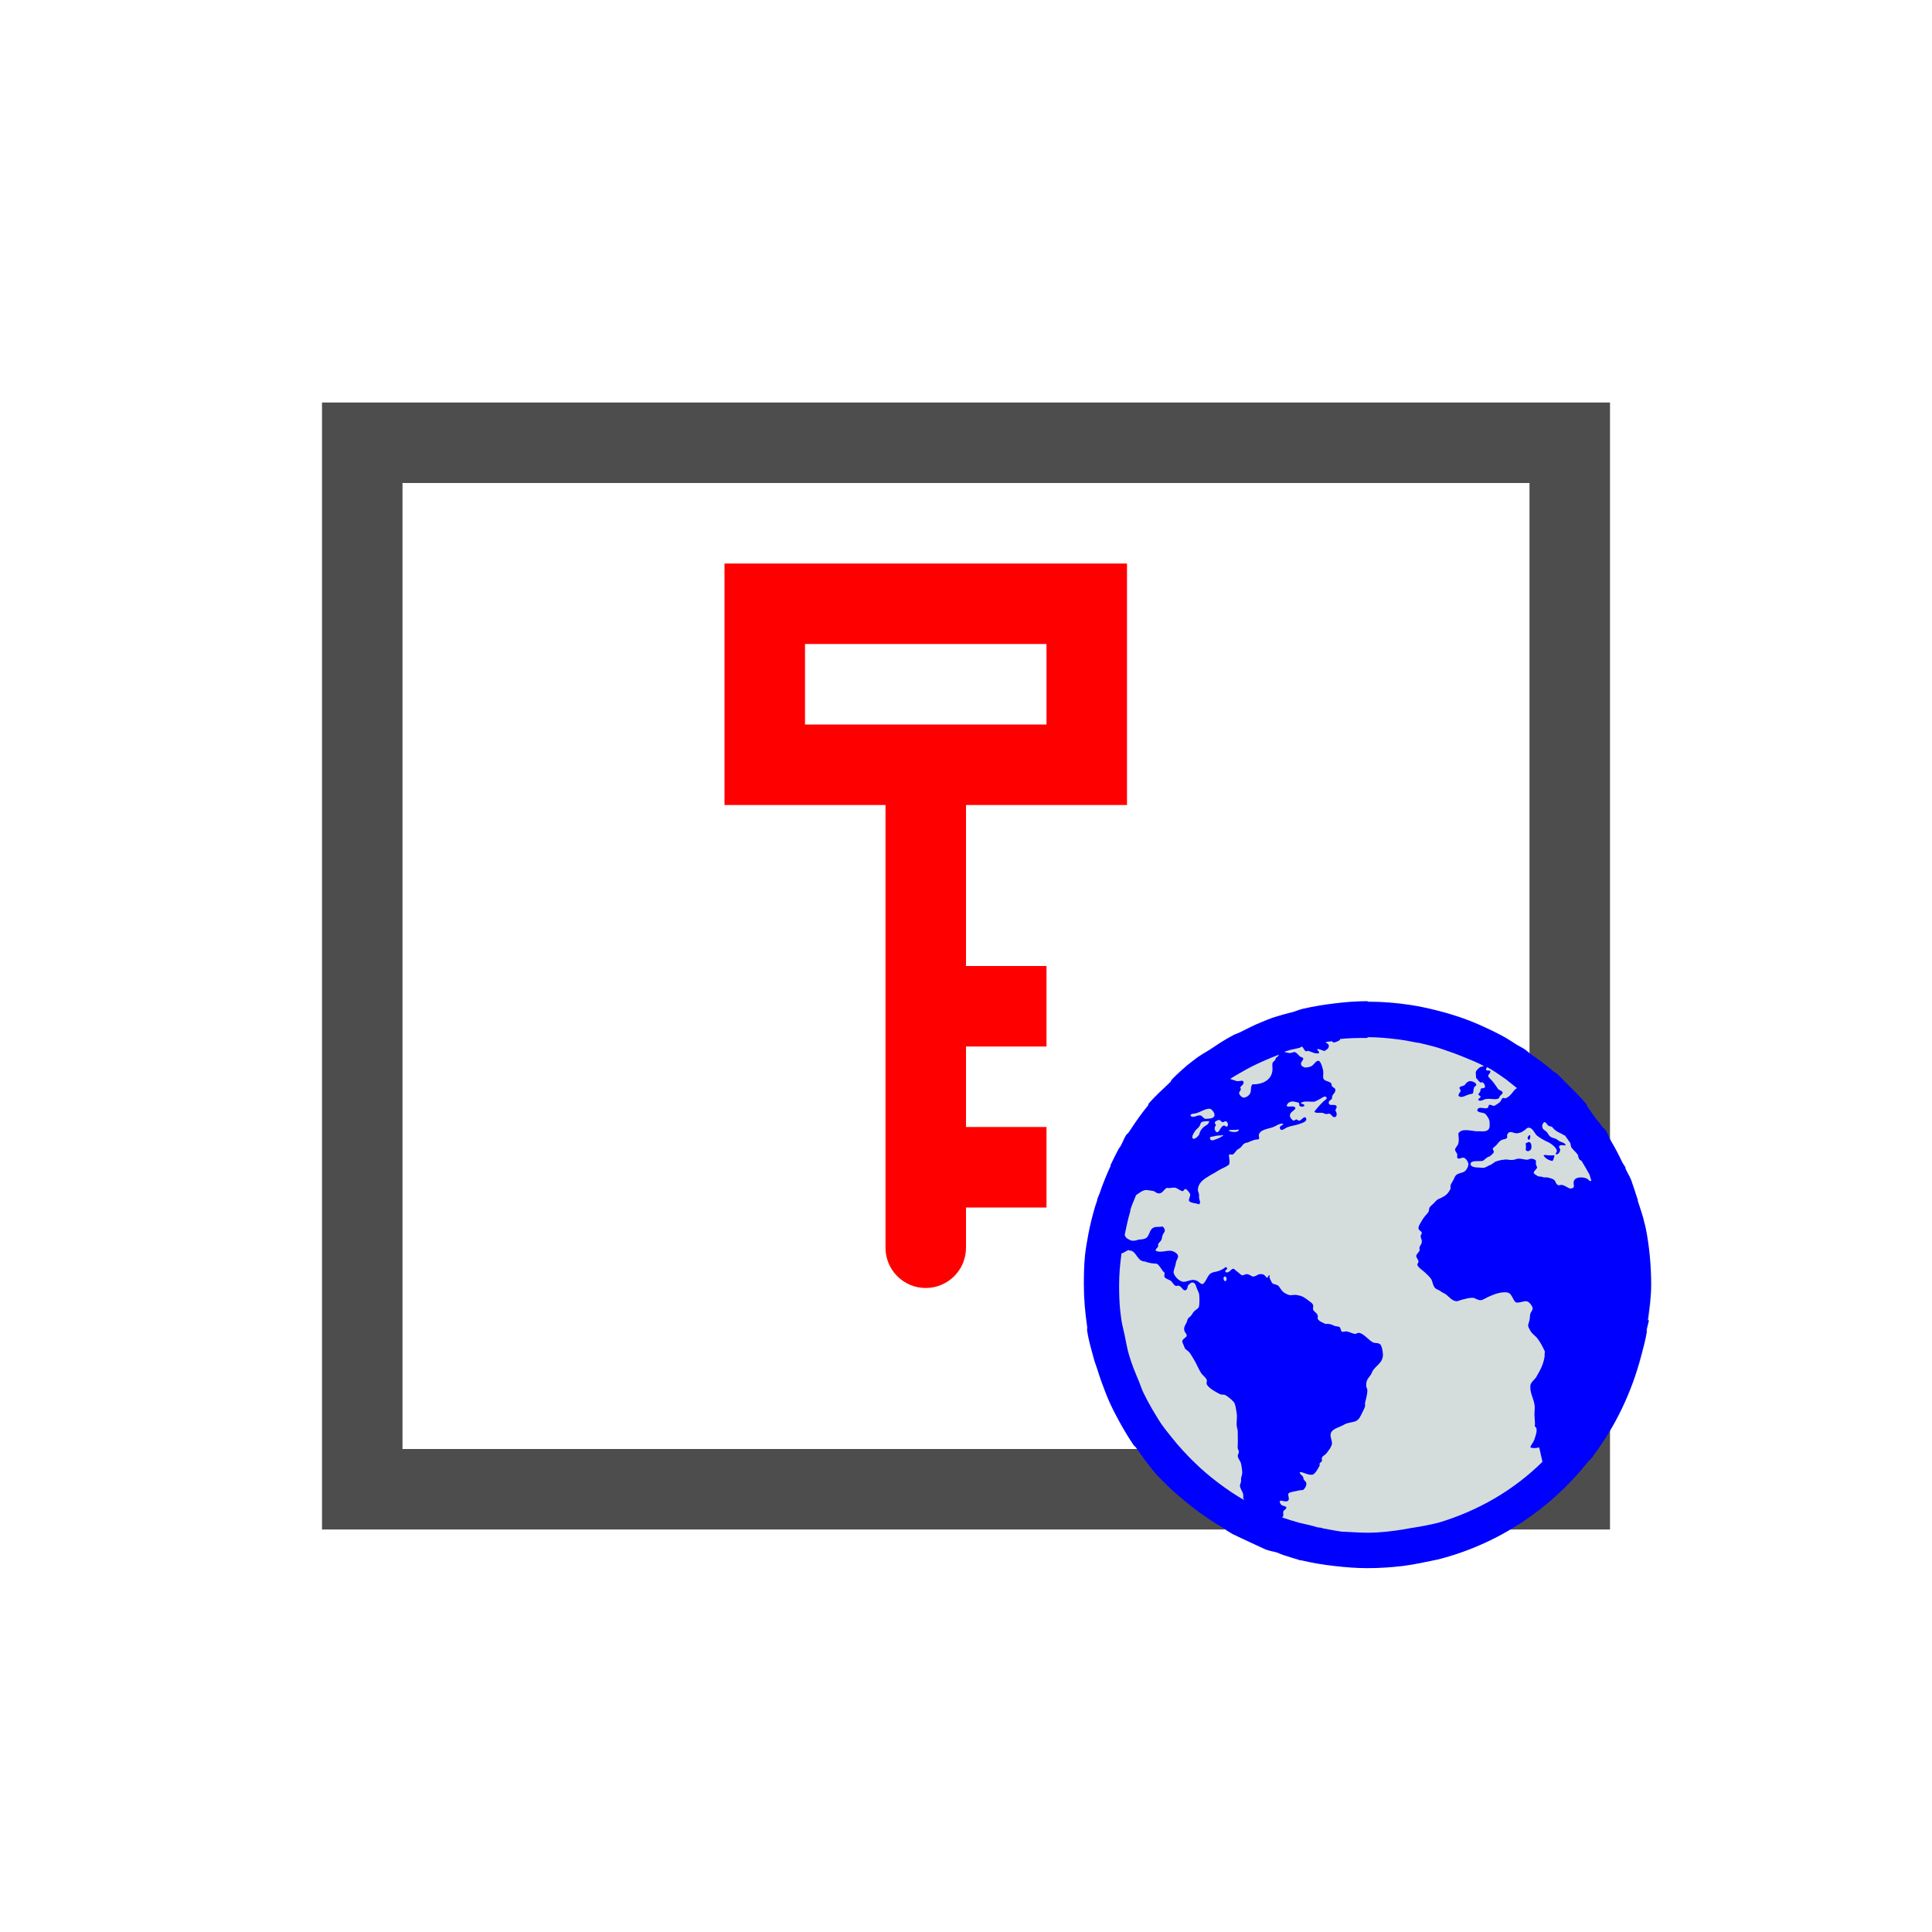 <?xml version="1.0" encoding="UTF-8" standalone="no"?>
<!-- Created with Inkscape (http://www.inkscape.org/) -->

<svg
   xmlns:dc="http://purl.org/dc/elements/1.1/"
   xmlns:cc="http://creativecommons.org/ns#"
   xmlns:rdf="http://www.w3.org/1999/02/22-rdf-syntax-ns#"
   xmlns:svg="http://www.w3.org/2000/svg"
   xmlns="http://www.w3.org/2000/svg"
   xmlns:sodipodi="http://sodipodi.sourceforge.net/DTD/sodipodi-0.dtd"
   xmlns:inkscape="http://www.inkscape.org/namespaces/inkscape"
   width="24"
   height="24"
   id="svg2"
   version="1.1"
   inkscape:version="0.92.3 (2405546, 2018-03-11)"
   viewBox="0 0 24 24"
   sodipodi:docname="jo01-http.svg">
  <defs
     id="defs4" />
  <sodipodi:namedview
     id="base"
     pagecolor="#ffffff"
     bordercolor="#666666"
     borderopacity="1.0"
     inkscape:pageopacity="0.0"
     inkscape:pageshadow="2"
     inkscape:zoom="32.625"
     inkscape:cx="0.92141477"
     inkscape:cy="12.64122"
     inkscape:document-units="px"
     inkscape:current-layer="layer1"
     showgrid="true"
     units="px"
     borderlayer="true"
     inkscape:showpageshadow="false"
     inkscape:window-width="1920"
     inkscape:window-height="1051"
     inkscape:window-x="1920"
     inkscape:window-y="0"
     inkscape:window-maximized="1"
     fit-margin-top="0"
     fit-margin-left="0"
     fit-margin-right="0"
     fit-margin-bottom="0"
     inkscape:snap-bbox="true">
    <sodipodi:guide
       position="3,21"
       orientation="18,0"
       id="guide4066"
       inkscape:locked="false" />
    <sodipodi:guide
       position="3,3"
       orientation="0,18"
       id="guide4068"
       inkscape:locked="false" />
    <sodipodi:guide
       position="21,3"
       orientation="-18,0"
       id="guide4070"
       inkscape:locked="false" />
    <sodipodi:guide
       position="21,21"
       orientation="0,-18"
       id="guide4072"
       inkscape:locked="false" />
    <sodipodi:guide
       position="4,20"
       orientation="16,0"
       id="guide4074"
       inkscape:locked="false" />
    <sodipodi:guide
       position="4,4"
       orientation="0,16"
       id="guide4076"
       inkscape:locked="false" />
    <sodipodi:guide
       position="20,15"
       orientation="-16,0"
       id="guide4078"
       inkscape:locked="false" />
    <sodipodi:guide
       position="20,20"
       orientation="0,-16"
       id="guide4080"
       inkscape:locked="false" />
    <inkscape:grid
       type="xygrid"
       id="grid4101"
       originx="1"
       originy="1"
       spacingx="1"
       spacingy="1" />
    <sodipodi:guide
       position="9,20"
       orientation="0,-5"
       id="guide4124"
       inkscape:locked="false" />
    <sodipodi:guide
       position="12,4"
       orientation="0,4"
       id="guide4241"
       inkscape:locked="false" />
  </sodipodi:namedview>
  <g
     inkscape:label="Capa 1"
     inkscape:groupmode="layer"
     id="layer1"
     transform="translate(1,-1029.362)">
    <path
       inkscape:connector-curvature="0"
       style="color:#000000;fill:#4d4d4d;fill-opacity:1;fill-rule:evenodd;stroke:none;stroke-width:1;marker:none;visibility:visible;display:inline;overflow:visible;enable-background:accumulate"
       d="m 3,1034.362 0,14 16,0 0,-14 -16,0 z m 1,1 14,0 0,12 -14,0 0,-12 z"
       id="rect3001" />
    <path
       inkscape:connector-curvature="0"
       style="color:#000000;display:inline;overflow:visible;visibility:visible;fill:#ff0000;fill-opacity:1;fill-rule:nonzero;stroke:none;stroke-width:2;marker:none;enable-background:accumulate"
       d="m 8,1036.362 v 3 h 2 v 1 4.5 c 0,0.276 0.224,0.5 0.5,0.5 0.276,0 0.5,-0.224 0.5,-0.5 v -0.5 h 1 v -1 h -1 v -0.5 -0.5 h 1 v -1 h -1 v -1 -1 h 2 v -3 z m 1,1 h 3 v 1 H 9 Z"
       id="rect3034" />
    <g
       id="g932"
       transform="translate(3.513,-2.563)">
      <rect
         ry="3.5"
         y="1044.362"
         x="9"
         height="7"
         width="7"
         id="rect4172"
         style="opacity:1;fill:#d5dddc;fill-opacity:1;stroke:none;stroke-opacity:1"
         rx="3.5" />
      <g
         id="g923">
        <g
           id="g926">
          <path
             style="color:#000000;fill:#0000ff;fill-opacity:1;stroke-width:1"
             inkscape:connector-curvature="0"
             d="m 12.478,1044.362 c -0.14,0 -0.277,0.011 -0.413,0.028 -0.134,0.016 -0.27,0.038 -0.399,0.068 -0.041,0.01 -0.081,0.029 -0.124,0.041 -0.037,0.01 -0.074,0.017 -0.11,0.028 -0.046,0.014 -0.094,0.026 -0.138,0.041 -0.047,0.017 -0.091,0.036 -0.138,0.055 -0.091,0.036 -0.175,0.08 -0.262,0.124 -0.031,0.016 -0.066,0.024 -0.096,0.042 -0.101,0.053 -0.194,0.116 -0.289,0.179 -0.036,0.024 -0.075,0.043 -0.11,0.068 -0.015,0.01 -0.027,0.016 -0.041,0.027 -0.041,0.032 -0.084,0.063 -0.124,0.096 -0.047,0.039 -0.092,0.082 -0.138,0.124 -0.014,0.013 -0.027,0.028 -0.041,0.041 -0.005,0.01 -0.009,0.01 -0.014,0.013 -0.007,0.01 -0.006,0.021 -0.014,0.028 -0.092,0.09 -0.193,0.176 -0.275,0.275 -0.002,0.01 0.002,0.011 0,0.013 -0.08,0.097 -0.151,0.197 -0.22,0.303 -0.009,0.014 -0.018,0.027 -0.028,0.041 -0.007,0.01 -0.021,0.017 -0.028,0.028 -0.026,0.043 -0.044,0.092 -0.069,0.138 -0.008,0.014 -0.02,0.027 -0.028,0.041 -0.033,0.065 -0.066,0.128 -0.096,0.193 -0.002,0.01 0.002,0.01 0,0.013 -0.052,0.111 -0.098,0.226 -0.138,0.344 -0.008,0.023 -0.02,0.046 -0.028,0.068 -0.001,0.01 0.001,0.01 0,0.013 -0.009,0.028 -0.019,0.055 -0.028,0.083 -0.032,0.113 -0.062,0.226 -0.083,0.344 -0.015,0.084 -0.033,0.175 -0.041,0.262 -0.012,0.117 -0.014,0.239 -0.014,0.358 0,0.178 0.016,0.352 0.041,0.523 0.003,0.018 -0.003,0.037 0,0.055 0.019,0.117 0.052,0.231 0.083,0.344 0.011,0.042 0.028,0.082 0.041,0.124 0.018,0.057 0.035,0.11 0.055,0.165 0.034,0.094 0.069,0.186 0.11,0.275 0.022,0.047 0.045,0.093 0.069,0.138 0.067,0.129 0.139,0.253 0.22,0.372 0.007,0.01 0.02,0.017 0.028,0.028 0.087,0.124 0.174,0.246 0.275,0.358 0.018,0.02 0.037,0.035 0.055,0.055 0.018,0.019 0.037,0.037 0.055,0.055 0.094,0.094 0.199,0.178 0.303,0.262 0.135,0.107 0.277,0.202 0.427,0.289 0.005,0.01 0.008,0.01 0.014,0.013 0.023,0.013 0.045,0.028 0.069,0.042 0.139,0.068 0.305,0.143 0.413,0.193 0.048,0.019 0.102,0.025 0.151,0.041 0.023,0.01 0.045,0.021 0.069,0.028 0.06,0.018 0.118,0.039 0.179,0.055 0.018,0.01 0.037,0.01 0.055,0.013 0.129,0.031 0.265,0.053 0.399,0.068 0.136,0.016 0.272,0.027 0.413,0.027 0.15,0 0.295,-0.01 0.44,-0.027 0.161,-0.021 0.3,-0.054 0.44,-0.082 0.748,-0.192 1.392,-0.626 1.858,-1.211 0.012,-0.016 0.029,-0.025 0.041,-0.041 0.004,-0.01 0.01,-0.01 0.014,-0.013 0.006,-0.01 0.008,-0.02 0.014,-0.027 0.274,-0.363 0.474,-0.784 0.592,-1.238 0.025,-0.096 0.052,-0.19 0.069,-0.289 0.002,-0.013 -0.002,-0.028 0,-0.041 0.003,-0.018 0.011,-0.035 0.014,-0.055 0.003,-0.019 0.011,-0.035 0.014,-0.055 h -0.014 c 0.019,-0.145 0.041,-0.29 0.041,-0.44 0,-0.243 -0.022,-0.486 -0.069,-0.715 -0.004,-0.019 -0.01,-0.036 -0.014,-0.055 -0.02,-0.092 -0.055,-0.186 -0.083,-0.275 -0.001,-0.01 0.001,-0.01 0,-0.013 -0.005,-0.017 -0.008,-0.024 -0.014,-0.041 -0.017,-0.052 -0.036,-0.114 -0.055,-0.165 -0.005,-0.014 -0.008,-0.028 -0.014,-0.041 -0.019,-0.048 -0.048,-0.091 -0.069,-0.138 -8.96e-4,0 8.95e-4,-0.011 0,-0.013 -0.011,-0.024 -0.03,-0.046 -0.041,-0.068 -0.043,-0.09 -0.087,-0.176 -0.138,-0.261 -0.026,-0.043 -0.041,-0.095 -0.069,-0.138 -0.011,-0.016 -0.03,-0.025 -0.041,-0.041 -0.029,-0.043 -0.065,-0.081 -0.096,-0.124 -0.035,-0.044 -0.062,-0.095 -0.096,-0.138 -0.002,-0.01 0.002,-0.011 0,-0.013 -0.076,-0.092 -0.163,-0.177 -0.248,-0.261 -0.041,-0.04 -0.081,-0.085 -0.124,-0.124 -0.012,-0.011 -0.029,-0.016 -0.041,-0.027 -0.092,-0.08 -0.189,-0.15 -0.289,-0.22 -0.024,-0.017 -0.044,-0.039 -0.069,-0.055 -0.031,-0.021 -0.065,-0.036 -0.096,-0.055 -0.059,-0.037 -0.117,-0.077 -0.179,-0.11 -0.054,-0.03 -0.109,-0.056 -0.165,-0.083 -0.094,-0.045 -0.19,-0.087 -0.289,-0.124 -0.117,-0.043 -0.235,-0.079 -0.358,-0.11 -0.108,-0.027 -0.219,-0.052 -0.33,-0.068 -0.175,-0.027 -0.355,-0.041 -0.537,-0.041 m 0,0.44 c 0.132,0 0.258,0.012 0.385,0.028 0.079,0.01 0.156,0.025 0.234,0.041 0.004,0 0.009,0 0.014,0 0.073,0.016 0.149,0.036 0.22,0.055 0.042,0.012 0.082,0.027 0.124,0.041 0.076,0.025 0.147,0.052 0.22,0.082 0.085,0.035 0.167,0.067 0.248,0.11 -0.014,0.01 -0.028,0.01 -0.041,0.013 -0.021,0.01 -0.05,0.043 -0.055,0.055 -0.009,0.021 0.002,0.051 0,0.082 0.017,0.01 0.026,0.039 0.055,0.055 0.011,0.01 0.018,-0.01 0.028,0 0.017,0.01 0.031,0.038 0.028,0.055 -0.005,0.024 -0.039,0.01 -0.055,0.027 0.003,0.035 -0.019,0.047 -0.028,0.068 0.005,0.014 0.025,0.01 0.028,0.028 -0.003,0.019 -0.035,0.022 -0.028,0.041 0.032,0.024 0.067,-0.01 0.096,-0.013 0.066,-0.01 0.125,0.018 0.165,-0.013 -0.005,-0.032 0.044,-0.04 0.041,-0.068 -0.003,-0.021 -0.04,-0.027 -0.055,-0.041 -0.008,-0.01 -0.018,-0.026 -0.028,-0.041 -0.011,-0.018 -0.028,-0.038 -0.041,-0.055 -0.017,-0.023 -0.055,-0.052 -0.055,-0.068 4.4e-4,-0.02 0.023,-0.027 0.028,-0.055 -0.005,-0.025 -0.052,0 -0.055,-0.027 8.96e-4,-0.01 0.009,-0.022 0.014,-0.028 0.066,0.036 0.131,0.079 0.193,0.124 0.014,0.01 0.027,0.018 0.041,0.028 0.048,0.036 0.091,0.075 0.138,0.11 -0.029,0.01 -0.044,0.039 -0.069,0.068 -0.017,0.021 -0.044,0.045 -0.069,0.055 -0.012,0.01 -0.03,-0.01 -0.041,0 -0.016,0.011 -0.022,0.042 -0.041,0.055 -0.014,0.01 -0.055,0.041 -0.069,0.041 -0.017,5e-4 -0.043,-0.018 -0.055,-0.013 -0.018,0.01 -0.007,0.034 -0.028,0.041 -0.039,0.013 -0.11,-0.031 -0.124,0.028 0.017,0.034 0.067,0.022 0.096,0.041 0.018,0.011 0.05,0.063 0.055,0.082 0.004,0.016 0.007,0.079 0,0.096 -0.018,0.047 -0.07,0.043 -0.124,0.041 -0.015,0 -0.028,0 -0.041,0 -0.091,-0.01 -0.179,-0.037 -0.22,0.027 0.003,0.05 0.011,0.08 0,0.124 -0.008,0.032 -0.043,0.055 -0.041,0.082 8.96e-4,0.014 0.024,0.036 0.028,0.055 0.002,0.01 -0.005,0.032 0,0.041 0.015,0.029 0.056,-0.01 0.083,0 0.026,0.01 0.055,0.053 0.055,0.082 -4.4e-4,0.021 -0.015,0.05 -0.028,0.068 -0.026,0.039 -0.074,0.034 -0.11,0.055 -0.031,0.017 -0.037,0.052 -0.055,0.083 -0.019,0.033 -0.036,0.049 -0.028,0.096 -0.026,0.052 -0.055,0.085 -0.11,0.11 -0.016,0.01 -0.041,0.017 -0.055,0.027 -0.012,0.01 -0.025,0.023 -0.041,0.041 -0.021,0.023 -0.044,0.037 -0.055,0.055 -0.008,0.013 -0.004,0.037 -0.014,0.055 -0.013,0.024 -0.039,0.044 -0.055,0.068 -0.007,0.011 -0.019,0.026 -0.028,0.042 -0.018,0.034 -0.044,0.067 -0.041,0.096 0.003,0.029 0.039,0.03 0.041,0.055 0.002,0.014 -0.015,0.026 -0.014,0.041 4.4e-4,0.022 0.012,0.038 0.014,0.055 0.004,0.043 -0.019,0.053 -0.028,0.083 -0.004,0.014 0.004,0.03 0,0.041 -0.007,0.022 -0.041,0.043 -0.041,0.068 -4.41e-4,0.019 0.026,0.043 0.028,0.068 8.96e-4,0.018 -0.017,0.025 -0.014,0.041 0.006,0.032 0.071,0.072 0.096,0.096 0.033,0.033 0.068,0.061 0.083,0.096 0.012,0.03 0.018,0.074 0.041,0.096 0.017,0.017 0.047,0.023 0.069,0.041 0.021,0.016 0.047,0.024 0.069,0.041 0.036,0.028 0.081,0.087 0.138,0.082 0.03,-0.01 0.063,-0.022 0.096,-0.028 0.035,-0.01 0.075,-0.017 0.11,-0.013 0.027,0.01 0.055,0.029 0.083,0.028 0.029,0 0.063,-0.027 0.096,-0.041 0.058,-0.025 0.149,-0.067 0.234,-0.055 0.064,0.01 0.066,0.095 0.11,0.124 0.052,0.01 0.096,-0.023 0.138,-0.013 0.031,0.01 0.066,0.058 0.069,0.083 0.003,0.025 -0.024,0.053 -0.028,0.068 -0.008,0.035 -0.007,0.075 -0.014,0.096 -0.005,0.017 -0.014,0.038 -0.014,0.055 0,0.016 0.026,0.063 0.041,0.083 0.019,0.024 0.045,0.042 0.069,0.068 0.038,0.048 0.068,0.104 0.096,0.165 0.007,0.016 -0.007,0.034 0,0.055 -0.013,0.099 -0.045,0.166 -0.11,0.275 -0.03,0.036 -0.07,0.066 -0.069,0.11 -0.002,0.106 0.06,0.173 0.055,0.275 -0.011,0.137 0.011,0.147 0,0.22 0.046,0.023 0.014,0.102 0,0.151 -0.02,0.058 -0.044,0.072 -0.055,0.11 0.031,0.013 0.075,0.01 0.11,0 0,0 0.042,0.177 0.041,0.179 -0.355,0.351 -0.801,0.611 -1.294,0.757 -0.242,0.058 -0.314,0.058 -0.427,0.082 -0.147,0.024 -0.301,0.042 -0.454,0.042 -0.107,0 -0.213,-0.01 -0.317,-0.013 -0.08,-0.01 -0.156,-0.028 -0.234,-0.041 -0.023,-0.01 -0.046,-0.01 -0.069,-0.013 -0.072,-0.024 -0.155,-0.039 -0.22,-0.055 -0.075,-0.021 -0.148,-0.043 -0.22,-0.068 0.006,-0.01 0.012,-0.01 0.014,-0.013 0.004,-0.018 8.97e-4,-0.028 0,-0.055 0.007,-0.028 0.035,-0.025 0.041,-0.055 -0.012,-0.021 -0.037,-0.017 -0.055,-0.027 -0.018,-0.01 -0.03,-0.033 -0.028,-0.055 0.031,-0.013 0.088,0.029 0.11,-0.013 0.011,-0.021 -0.015,-0.062 0,-0.082 0.01,-0.013 0.074,-0.024 0.096,-0.028 0.031,-0.01 0.065,-0.01 0.083,-0.013 0.019,-0.013 0.044,-0.047 0.041,-0.083 -0.002,-0.017 -0.015,-0.026 -0.028,-0.041 -0.011,-0.013 -0.006,-0.029 -0.014,-0.041 -0.014,-0.021 -0.035,-0.025 -0.041,-0.055 0.042,-0.01 0.104,0.045 0.165,0.028 0.029,-0.01 0.069,-0.082 0.083,-0.11 0.004,-0.01 -0.004,-0.018 0,-0.027 0.005,-0.011 0.026,-0.022 0.028,-0.028 0.004,-0.016 -0.004,-0.032 0,-0.041 0.011,-0.03 0.037,-0.033 0.055,-0.055 0.013,-0.017 0.029,-0.038 0.041,-0.055 0.014,-0.018 0.018,-0.038 0.028,-0.055 0.009,-0.053 -0.026,-0.091 -0.014,-0.138 0.014,-0.053 0.086,-0.072 0.138,-0.096 0.018,-0.01 0.041,-0.022 0.055,-0.028 0.035,-0.012 0.077,-0.016 0.11,-0.027 0.055,-0.02 0.069,-0.073 0.096,-0.124 0.013,-0.023 0.025,-0.052 0.028,-0.068 0.002,-0.016 -0.003,-0.023 0,-0.041 0.003,-0.018 0.009,-0.036 0.014,-0.055 0.006,-0.025 0.014,-0.068 0.014,-0.096 0,-0.023 -0.013,-0.035 -0.014,-0.055 -0.004,-0.077 0.027,-0.096 0.055,-0.138 0.014,-0.021 0.018,-0.04 0.028,-0.055 0.048,-0.071 0.13,-0.1 0.124,-0.207 -0.002,-0.036 -0.015,-0.113 -0.041,-0.124 -0.015,-0.01 -0.047,-0.01 -0.069,-0.013 -0.07,-0.026 -0.121,-0.118 -0.193,-0.124 -0.015,0 -0.024,0.013 -0.041,0.013 -0.029,0 -0.065,-0.023 -0.096,-0.028 -0.02,-0.01 -0.057,0.01 -0.069,0 -0.018,-0.01 -0.013,-0.045 -0.028,-0.055 -0.012,-0.01 -0.037,-0.01 -0.055,-0.013 -0.029,-0.011 -0.049,-0.024 -0.083,-0.028 -0.01,-5e-4 -0.029,0 -0.041,0 -0.018,-0.01 -0.038,-0.018 -0.055,-0.027 -0.021,-0.013 -0.033,-0.023 -0.041,-0.041 0.019,-0.064 -0.042,-0.074 -0.055,-0.11 -0.006,-0.017 0.006,-0.039 0,-0.055 -0.007,-0.023 -0.031,-0.037 -0.055,-0.055 -0.043,-0.033 -0.077,-0.061 -0.138,-0.068 -0.027,-0.01 -0.064,0 -0.096,0 -0.034,-0.01 -0.071,-0.025 -0.096,-0.055 -0.025,-0.028 -0.033,-0.055 -0.055,-0.068 -0.021,-0.013 -0.055,-0.013 -0.069,-0.028 -0.006,-0.01 -0.007,-0.013 -0.014,-0.027 -0.01,-0.021 -0.027,-0.043 -0.014,-0.068 -0.023,-0.012 -0.015,0.032 -0.041,0.027 -0.023,-0.033 -0.044,-0.051 -0.096,-0.041 -0.024,0.01 -0.041,0.026 -0.069,0.028 -0.023,0 -0.039,-0.023 -0.069,-0.028 -0.023,-0.01 -0.053,0.016 -0.069,0.013 -0.025,-0.01 -0.032,-0.026 -0.055,-0.041 -0.017,-0.011 -0.046,-0.042 -0.055,-0.041 -0.029,0 -0.055,0.063 -0.096,0.041 -0.02,-0.025 0.037,-0.032 0.014,-0.055 -0.018,-0.018 -0.027,0.01 -0.041,0.013 -0.016,0.011 -0.037,0.021 -0.055,0.027 -0.041,0.015 -0.065,0.011 -0.096,0.028 -0.029,0.015 -0.038,0.039 -0.055,0.068 -0.014,0.024 -0.035,0.067 -0.055,0.068 -0.025,0 -0.047,-0.032 -0.069,-0.041 -0.067,-0.029 -0.109,0.013 -0.165,0.013 -0.052,0 -0.126,-0.076 -0.124,-0.124 0.002,-0.03 0.024,-0.073 0.028,-0.11 0.003,-0.029 0.027,-0.056 0.028,-0.082 4.41e-4,-0.036 -0.059,-0.065 -0.083,-0.068 -0.055,-0.01 -0.13,0.027 -0.193,0 -0.012,-0.021 0.021,-0.036 0.028,-0.055 0.004,-0.011 -0.004,-0.015 0,-0.028 0.007,-0.019 0.033,-0.035 0.041,-0.055 0.007,-0.015 0.007,-0.036 0.014,-0.055 0.007,-0.022 0.026,-0.04 0.028,-0.055 0.002,-0.021 -0.012,-0.042 -0.028,-0.055 -0.049,0.01 -0.082,0 -0.11,0.013 -0.063,0.029 -0.047,0.117 -0.11,0.138 -0.022,0.01 -0.059,0.01 -0.083,0.013 -0.021,0.01 -0.047,0.014 -0.069,0.013 -0.026,0 -0.067,-0.025 -0.083,-0.041 -0.004,-0.01 -0.011,-0.016 -0.014,-0.027 8.96e-4,-0.01 -8.97e-4,-0.01 0,-0.013 0.02,-0.098 0.041,-0.195 0.069,-0.289 0.001,-0.01 -0.001,-0.01 0,-0.013 0.018,-0.061 0.045,-0.119 0.069,-0.179 0.006,-0.01 0.008,-0.01 0.014,-0.013 0.034,-0.023 0.069,-0.052 0.11,-0.055 0.025,0 0.072,0.01 0.096,0.013 0.022,0.01 0.036,0.026 0.055,0.028 0.054,0.01 0.066,-0.046 0.11,-0.068 0.046,0.01 0.069,-0.01 0.11,0 0.028,0.01 0.061,0.039 0.083,0.041 0.018,0 0.023,-0.031 0.041,-0.027 0.018,0.01 0.052,0.048 0.055,0.068 0.003,0.026 -0.021,0.053 -0.014,0.082 0.028,0.028 0.084,0.024 0.124,0.041 0.026,-0.021 0.004,-0.052 0,-0.082 -8.97e-4,-0.013 0.002,-0.029 0,-0.041 -0.003,-0.021 -0.014,-0.037 -0.014,-0.055 -4.4e-4,-0.083 0.068,-0.132 0.124,-0.165 0.024,-0.014 0.048,-0.031 0.069,-0.041 0.03,-0.015 0.044,-0.027 0.069,-0.041 0.044,-0.025 0.089,-0.04 0.124,-0.068 0.016,-0.038 -0.002,-0.086 0,-0.124 0.016,-0.01 0.024,0 0.041,0 0.027,-0.01 0.04,-0.04 0.055,-0.055 0.009,-0.01 0.03,-0.019 0.041,-0.028 0.027,-0.021 0.032,-0.046 0.055,-0.055 0.008,-0.01 0.028,-0.01 0.041,-0.013 0.018,-0.01 0.041,-0.018 0.069,-0.028 0.018,-0.01 0.062,-0.01 0.069,-0.013 0.009,-0.01 -0.003,-0.042 0,-0.055 0.014,-0.066 0.12,-0.074 0.179,-0.096 0.041,-0.016 0.078,-0.05 0.124,-0.041 -0.009,0.032 -0.048,0.017 -0.041,0.055 0.01,0.053 0.077,-0.01 0.096,-0.013 0.036,-0.015 0.104,-0.023 0.151,-0.041 0.041,-0.015 0.108,-0.035 0.069,-0.082 -0.033,0 -0.041,0.029 -0.069,0.041 -0.019,0.01 -0.025,-0.012 -0.041,-0.013 -0.016,0 -0.025,0.017 -0.041,0.013 -0.016,-0.01 -0.039,-0.035 -0.041,-0.055 -0.006,-0.049 0.048,-0.06 0.069,-0.096 -0.013,-0.045 -0.073,-0.01 -0.11,-0.028 0.004,-0.026 0.024,-0.05 0.055,-0.055 0.025,-0.01 0.081,0.01 0.096,0.013 0.009,0.01 0,0.029 0.014,0.041 0.015,0.013 0.036,0.01 0.055,0 0.007,-0.034 -0.047,-0.019 -0.041,-0.041 0.04,-0.026 0.117,-0.01 0.165,-0.013 0.028,-0.01 0.058,-0.028 0.083,-0.041 0.024,-0.013 0.044,-0.036 0.069,-0.013 0.007,0.023 -0.014,0.029 -0.028,0.041 -0.045,0.04 -0.089,0.091 -0.124,0.138 0.022,0.021 0.06,0.01 0.096,0.013 0.014,0 0.026,0.011 0.041,0.013 0.018,0.01 0.041,-0.01 0.055,0 0.025,0.01 0.031,0.041 0.055,0.041 0.04,0 0.037,-0.055 0.014,-0.082 0.007,-0.027 0.023,-0.035 0.014,-0.055 -0.018,-0.035 -0.093,0.01 -0.096,-0.041 -0.002,-0.03 0.031,-0.033 0.041,-0.055 -0.005,-0.057 0.047,-0.06 0.041,-0.11 -0.003,-0.021 -0.026,-0.021 -0.041,-0.041 -0.007,-0.01 -0.004,-0.034 -0.014,-0.041 -0.031,-0.026 -0.092,-0.02 -0.096,-0.068 -0.002,-0.029 0.004,-0.051 0,-0.082 -0.004,-0.03 -0.029,-0.118 -0.055,-0.124 -0.033,-0.01 -0.057,0.05 -0.096,0.068 -0.022,0.01 -0.061,0.018 -0.083,0.013 -0.014,-0.01 -0.039,-0.014 -0.041,-0.041 -0.003,-0.031 0.022,-0.036 0.028,-0.068 -0.005,-0.02 -0.022,-0.012 -0.041,-0.027 -0.022,-0.017 -0.04,-0.05 -0.069,-0.055 -0.015,0 -0.041,0.013 -0.055,0.013 -0.026,0 -0.047,-0.01 -0.069,-0.013 0.009,-0.01 0.018,-0.01 0.028,-0.013 0.054,-0.019 0.11,-0.026 0.165,-0.041 0.01,-0.01 0.018,-0.011 0.028,-0.013 0.014,0.014 0.025,0.046 0.041,0.055 0.011,0.01 0.028,-0.01 0.041,0 0.043,0.013 0.077,0.037 0.124,0.027 0.016,-0.028 -0.033,-0.033 -0.014,-0.055 0.032,0.01 0.058,0.018 0.083,0.028 0.034,-0.024 0.056,-0.029 0.055,-0.068 -4.4e-4,-0.021 -0.027,-0.028 -0.041,-0.041 0.028,-0.01 0.055,-0.01 0.083,-0.013 0.002,0.01 0.009,0.013 0.014,0.013 0.017,0.01 0.073,-0.023 0.083,-0.028 0.002,0 -0.003,-0.012 0,-0.013 0.111,-0.012 0.229,-0.013 0.344,-0.013 m -1.101,0.206 c -0.01,0.019 -0.021,0.035 -0.041,0.041 0.005,0.028 -0.037,0.047 -0.041,0.068 -0.003,0.016 -8.96e-4,0.041 0,0.055 0.009,0.14 -0.111,0.21 -0.248,0.206 -0.027,0.025 -0.013,0.075 -0.028,0.11 -0.012,0.029 -0.053,0.057 -0.083,0.055 -0.022,0 -0.055,-0.035 -0.055,-0.055 0,-0.025 0.036,-0.04 0.014,-0.068 0.003,-0.02 0.047,-0.038 0.041,-0.068 -0.005,-0.033 -0.042,-0.01 -0.083,-0.013 -0.023,-0.01 -0.059,-0.017 -0.083,-0.028 0.044,-0.03 0.09,-0.055 0.138,-0.083 0.041,-0.024 0.081,-0.046 0.124,-0.068 0.111,-0.056 0.23,-0.107 0.344,-0.151 m 2.367,0.33 c -0.012,0 -0.018,0.01 -0.028,0.013 -0.022,0.013 -0.024,0.035 -0.041,0.041 -0.024,0.01 -0.052,0.01 -0.055,0.027 -0.003,0.018 0.015,0.023 0.014,0.041 -0.009,0.021 -0.023,0.029 -0.028,0.055 0.03,0.049 0.101,-0.01 0.138,-0.013 0.017,-0.01 0.032,0 0.041,-0.013 0.01,-0.016 0.006,-0.047 0.014,-0.068 0.008,-0.024 0.03,-0.019 0.028,-0.041 -0.003,-0.023 -0.047,-0.045 -0.083,-0.042 m -3.22,0.344 c 0.027,0.01 0.086,0.085 0.028,0.11 -0.006,0.01 -0.082,0.016 -0.096,0.013 -0.02,-0.01 -0.034,-0.038 -0.055,-0.041 -0.041,-0.01 -0.096,0.044 -0.124,0 0.007,-0.026 0.038,-0.019 0.069,-0.027 0.055,-0.015 0.131,-0.067 0.179,-0.055 m 0.11,0.138 c 0.014,0 0.025,0.026 0.041,0.028 0.016,0 0.032,-0.016 0.041,-0.013 0.025,0.01 0.037,0.051 0.014,0.068 -0.019,0 -0.027,-0.017 -0.041,-0.013 -0.04,0.01 -0.053,0.085 -0.083,0.083 -0.028,-0.01 -0.042,-0.062 -0.014,-0.083 8.96e-4,-0.018 -0.015,-0.024 -0.014,-0.041 0.009,-0.011 0.032,-0.029 0.055,-0.028 m -0.138,0.013 c 0.008,5e-4 0.011,0 0.014,0 -0.004,0.032 -0.017,0.04 -0.041,0.055 -0.042,0.025 -0.069,0.056 -0.083,0.11 -0.004,0.016 -0.049,0.059 -0.069,0.055 -0.047,-0.01 0.017,-0.097 0.028,-0.11 0.012,-0.014 0.027,-0.024 0.041,-0.041 0.013,-0.017 0.015,-0.047 0.028,-0.055 0.014,-0.01 0.058,-0.014 0.083,-0.013 m 4.184,0.013 c 0.021,0.01 0.026,0.031 0.041,0.041 0.012,0.01 0.028,0.01 0.041,0.013 0.015,0.01 0.024,0.026 0.041,0.041 0.025,0.021 0.062,0.039 0.096,0.055 0.007,0.01 0.019,0.01 0.028,0.013 0.024,0.032 0.046,0.065 0.069,0.097 0.003,0.018 0.005,0.043 0.014,0.055 0.023,0.032 0.058,0.058 0.083,0.096 -4.39e-4,0.036 0.016,0.058 0.041,0.068 0.032,0.054 0.066,0.109 0.096,0.165 0.013,0.025 0.015,0.057 0.028,0.082 -0.009,0 -0.019,0.01 -0.028,0 -0.029,-0.051 -0.18,-0.062 -0.193,0.013 -0.006,0.033 0.022,0.077 -0.028,0.083 -0.031,0.01 -0.067,-0.032 -0.11,-0.041 -0.018,-0.01 -0.041,0.01 -0.055,0 -0.032,-0.011 -0.027,-0.05 -0.055,-0.068 -0.016,-0.011 -0.057,-0.024 -0.083,-0.028 -0.016,0 -0.025,0 -0.041,0 -0.02,-0.01 -0.052,-0.01 -0.069,-0.013 -0.016,-0.01 -0.051,-0.028 -0.055,-0.041 -0.006,-0.021 0.04,-0.05 0.041,-0.068 8.97e-4,-0.013 -0.01,-0.021 -0.014,-0.041 -0.002,-0.013 0.003,-0.033 0,-0.041 -0.004,-0.015 -0.031,-0.027 -0.055,-0.028 -0.021,0 -0.037,0.013 -0.055,0.013 -0.026,5e-4 -0.078,-0.016 -0.11,-0.013 -0.019,0 -0.037,0.012 -0.055,0.013 -0.051,0.01 -0.084,-0.01 -0.124,0 -0.029,0 -0.083,0.015 -0.11,0.027 -0.014,0.01 -0.024,0.019 -0.041,0.028 -0.008,0.01 -0.017,0.01 -0.028,0.013 -0.017,0.01 -0.039,0.023 -0.055,0.028 -0.023,0.01 -0.055,0 -0.096,0 -0.03,0 -0.082,-0.01 -0.083,-0.041 -4.4e-4,-0.053 0.1,-0.032 0.151,-0.041 0.019,-0.01 0.032,-0.028 0.055,-0.041 0.011,-0.01 0.017,-0.01 0.028,-0.013 0.018,-0.012 0.052,-0.041 0.055,-0.055 0.003,-0.013 -0.015,-0.032 -0.014,-0.041 0.002,-0.012 0.025,-0.025 0.041,-0.041 0.025,-0.024 0.038,-0.053 0.069,-0.068 0.021,-0.011 0.059,-0.01 0.069,-0.028 0.002,-0.019 -4.41e-4,-0.023 0,-0.041 0.013,-0.012 0.017,-0.025 0.028,-0.028 0.032,-0.01 0.059,0.016 0.096,0.013 0.016,0 0.038,-0.01 0.055,-0.013 0.015,-0.01 0.027,-0.02 0.041,-0.027 0.015,-0.01 0.022,-0.026 0.041,-0.028 0.046,-0.01 0.075,0.054 0.096,0.082 0.018,0.023 0.067,0.052 0.096,0.068 0.016,0.01 0.037,0.02 0.055,0.027 0.038,0.017 0.109,0.072 0.11,0.11 8.97e-4,0.019 -0.017,0.024 -0.014,0.041 0.029,0.01 0.054,-0.026 0.055,-0.055 4.41e-4,-0.018 -0.017,-0.023 -0.014,-0.041 0.014,-0.029 0.065,-0.01 0.083,-0.013 -0.003,-0.033 -0.055,-0.038 -0.083,-0.055 -0.015,-0.01 -0.026,-0.021 -0.041,-0.027 -0.023,-0.01 -0.051,-0.014 -0.069,-0.028 -0.017,-0.013 -0.025,-0.035 -0.041,-0.055 -0.024,-0.028 -0.07,-0.032 -0.055,-0.096 0.007,-0.01 0.016,-0.031 0.028,-0.028 m -3.881,0.096 h 0.041 c 0.015,4e-4 0.035,-0.01 0.041,0 -0.01,0.039 -0.093,0.028 -0.124,0.013 0.002,-0.015 0.022,-0.012 0.041,-0.013 m -0.138,0.068 c 0.01,0 0.017,-0.01 0.028,0 -0.027,0.023 -0.063,0.04 -0.11,0.055 -0.022,0.01 -0.051,0.011 -0.055,-0.013 -0.005,-0.031 0.021,-0.024 0.041,-0.028 0.026,-0.01 0.066,-0.013 0.096,-0.013 m 3.826,0 c -0.019,0.01 -0.029,0.05 0,0.055 0.014,-0.01 0.017,-0.03 0.014,-0.055 -0.007,-0.01 -0.007,0 -0.014,0 m -0.014,0.083 c -0.009,0.01 -0.018,0.01 -0.028,0.013 4.4e-4,0.033 0.007,0.053 0,0.082 0.019,0.035 0.059,0.011 0.069,-0.013 0.011,-0.061 -0.013,-0.09 -0.041,-0.082 m 0.193,0.165 c 0.022,0.036 0.062,0.061 0.11,0.069 0.018,-0.013 0.019,-0.047 0.028,-0.069 -0.021,5e-4 -0.043,0 -0.069,0 -0.026,0 -0.054,-0.012 -0.069,0 m -5.147,1.183 c 0.072,-0.01 0.093,0.095 0.151,0.124 0.015,0.01 0.036,0.01 0.055,0.013 0.015,0.01 0.027,0.01 0.041,0.013 0.031,0.01 0.071,0.01 0.096,0.013 0.037,0.017 0.064,0.091 0.096,0.11 0.002,0.019 -0.006,0.041 0,0.055 0.015,0.021 0.044,0.028 0.069,0.041 0.03,0.017 0.041,0.056 0.069,0.068 0.01,0.01 0.026,-0.01 0.041,0 0.039,0.012 0.049,0.065 0.083,0.055 0.022,-0.01 0.024,-0.035 0.028,-0.055 0.015,-0.016 0.033,-0.041 0.055,-0.041 0.037,0 0.042,0.033 0.055,0.068 0.007,0.021 0.022,0.048 0.028,0.068 0.009,0.036 0.007,0.143 0,0.165 -0.009,0.027 -0.047,0.039 -0.069,0.068 -0.011,0.013 -0.019,0.032 -0.028,0.041 -0.014,0.018 -0.03,0.025 -0.041,0.041 -0.006,0.01 -0.008,0.029 -0.014,0.042 -0.018,0.037 -0.042,0.065 -0.028,0.11 0.006,0.019 0.027,0.034 0.028,0.055 0,0.025 -0.051,0.041 -0.055,0.068 -0.003,0.02 0.021,0.055 0.028,0.082 0.005,0.021 0.043,0.041 0.055,0.055 0.021,0.023 0.036,0.053 0.055,0.083 0.037,0.058 0.06,0.123 0.096,0.179 0.019,0.029 0.056,0.052 0.069,0.083 0.007,0.016 -0.006,0.041 0,0.055 0.021,0.048 0.117,0.1 0.165,0.124 0.022,0.011 0.048,0 0.069,0.013 0.031,0.017 0.094,0.069 0.11,0.096 0.014,0.024 0.021,0.085 0.028,0.124 0.009,0.052 -0.002,0.096 0,0.151 0.002,0.031 0.013,0.052 0.014,0.082 0,0.01 4.41e-4,0.031 0,0.041 -8.96e-4,0.037 0.003,0.073 0,0.11 -0.002,0.021 -0.001,0.038 0,0.055 0.002,0.018 0.012,0.025 0.014,0.041 8.96e-4,0.017 -0.015,0.042 -0.014,0.055 0.004,0.037 0.034,0.063 0.041,0.096 0.006,0.027 0.017,0.092 0.014,0.124 -0.002,0.017 -0.011,0.037 -0.014,0.055 -0.002,0.014 0.002,0.027 0,0.041 -0.003,0.021 -0.015,0.036 -0.014,0.055 0.003,0.039 0.035,0.07 0.041,0.11 0.002,0.013 -4.41e-4,0.028 0,0.041 4.41e-4,0.012 0.01,0.017 0.014,0.027 -0.116,-0.065 -0.224,-0.14 -0.33,-0.22 -0.101,-0.076 -0.199,-0.16 -0.289,-0.248 -0.004,-0.01 -0.009,-0.01 -0.014,-0.013 -0.091,-0.09 -0.182,-0.189 -0.262,-0.289 -0.046,-0.058 -0.096,-0.118 -0.138,-0.179 -0.025,-0.036 -0.046,-0.072 -0.069,-0.11 -0.014,-0.022 -0.028,-0.046 -0.041,-0.068 -0.039,-0.067 -0.076,-0.136 -0.11,-0.206 -0.022,-0.044 -0.036,-0.092 -0.055,-0.138 -0.046,-0.109 -0.09,-0.215 -0.124,-0.33 -0.024,-0.081 -0.038,-0.163 -0.055,-0.248 -0.013,-0.065 -0.032,-0.127 -0.041,-0.193 -0.005,-0.036 -0.01,-0.074 -0.014,-0.11 -0.011,-0.103 -0.014,-0.21 -0.014,-0.316 0,-0.133 0.011,-0.257 0.028,-0.385 4.4e-4,-0.01 -4.4e-4,-0.01 0,-0.013 0.028,0 0.066,-0.04 0.096,-0.041 m 1.184,0.33 c 0.028,-0.013 0.037,0.051 0.014,0.055 -0.022,0.01 -0.035,-0.045 -0.014,-0.055"
             id="path3011" />
        </g>
      </g>
    </g>
  </g>
</svg>
